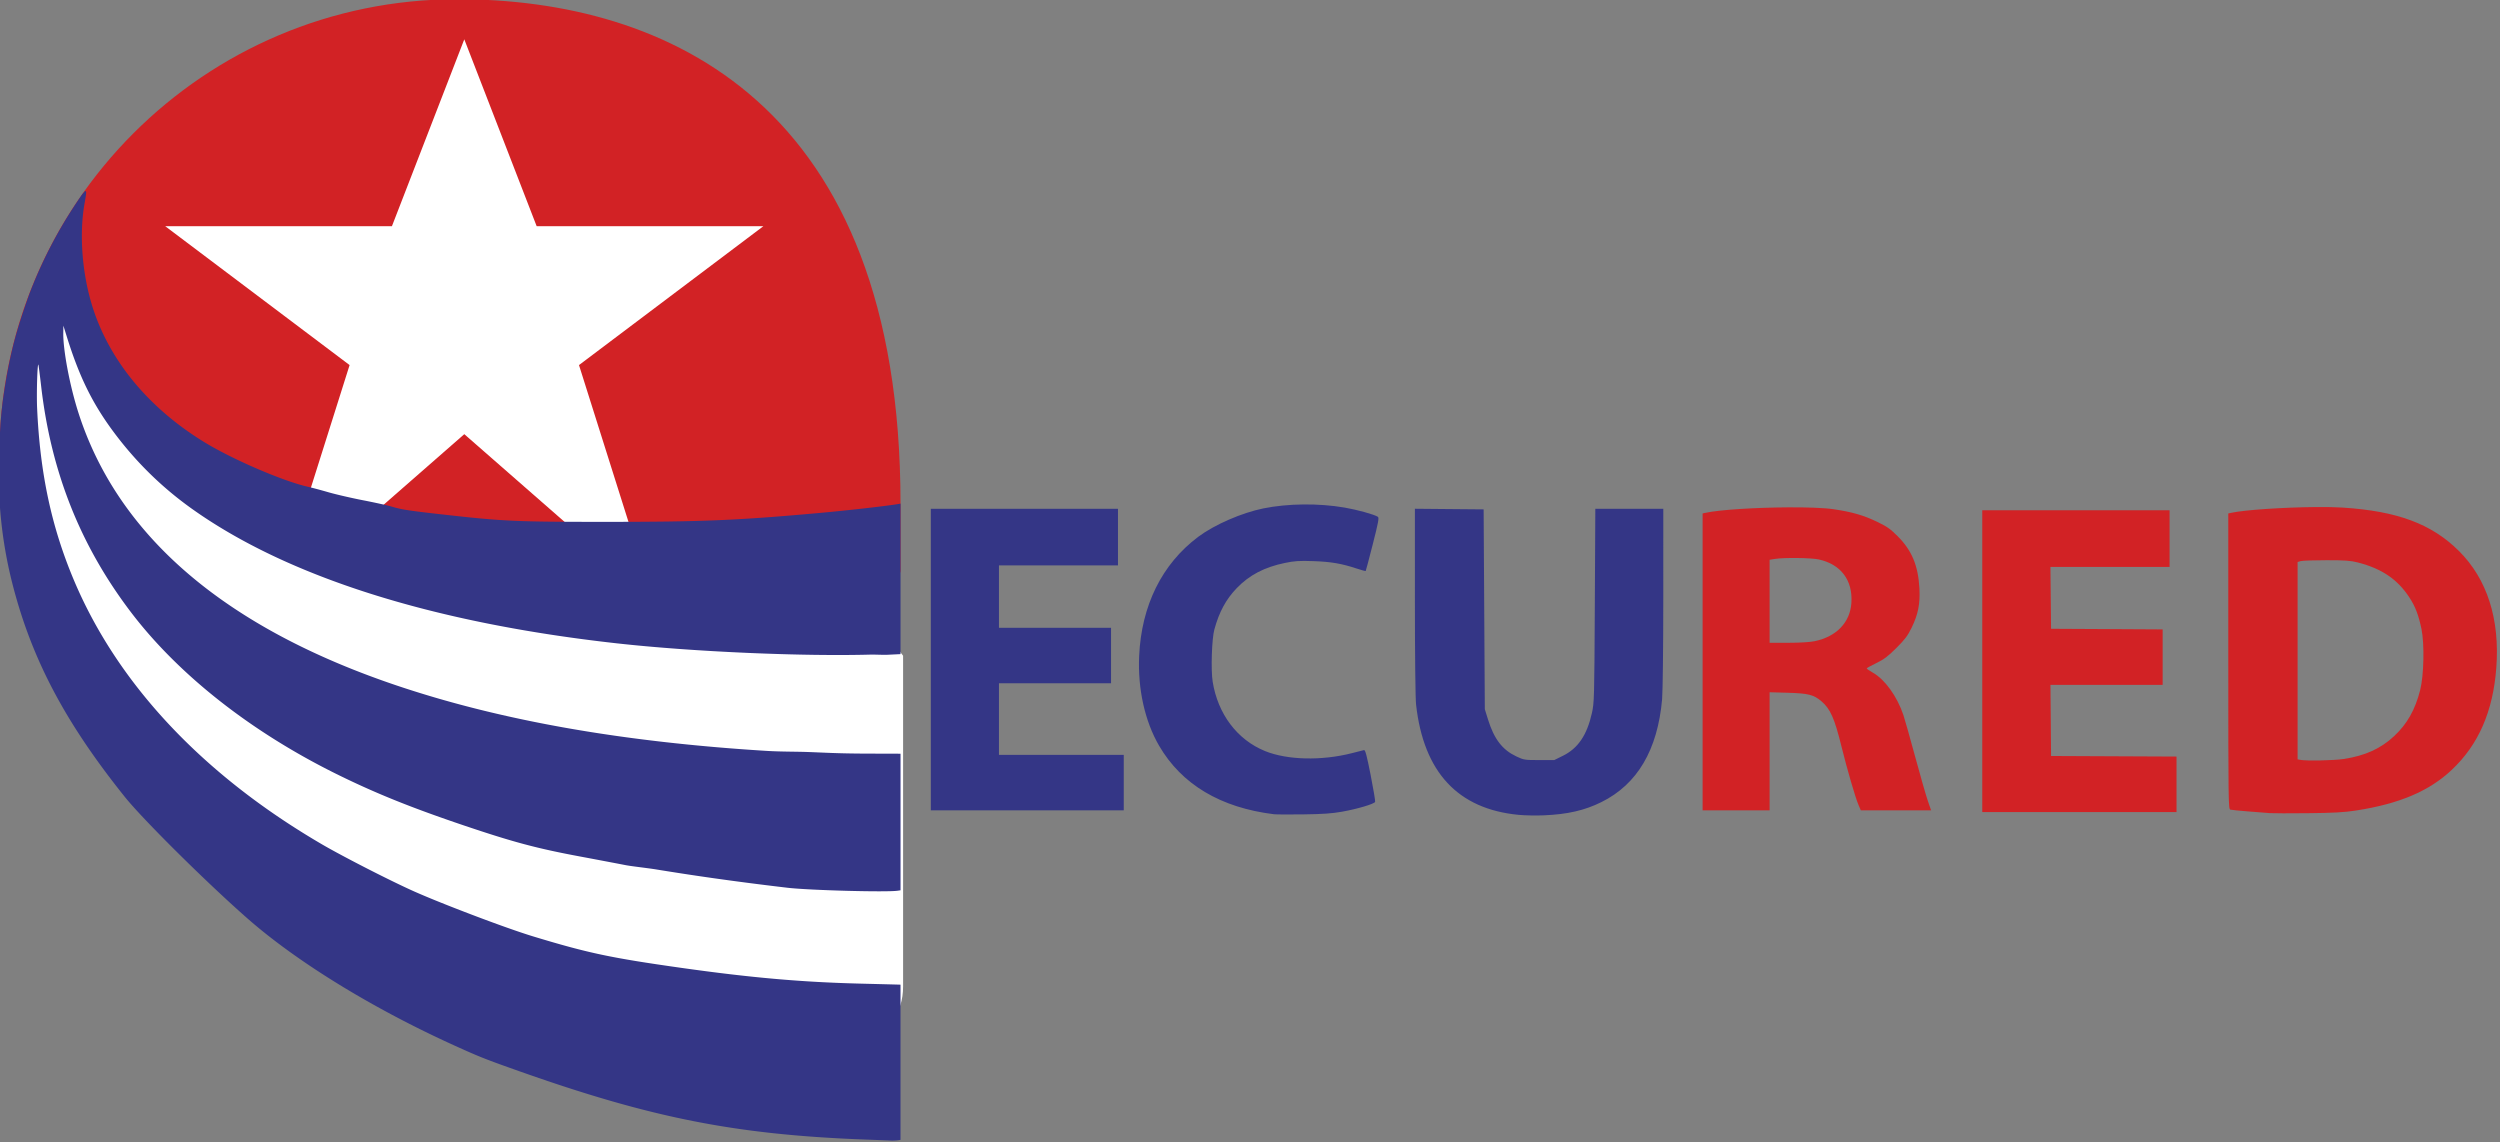 <svg xmlns="http://www.w3.org/2000/svg" width="1017.199" height="464.718" viewBox="0 0 269.134 122.957"><rect x="0" y="0" width="269.134" height="122.957" fill="#808080" stroke="none"/><g style="stroke-width:.413"><path d="M180.335 81.685v-6.71h8.329v2.52h-5.298l.014 1.375.014 1.376 2.481.013 2.481.014v2.467H183.367l.014 1.58.013 1.582 2.79.013 2.789.013v2.468h-8.638z" style="fill:#d22225;stroke-width:.413" transform="matrix(2.421 0 0 2.421 -223.193 -126.584)"/><path d="M649.484 283.129c-5.313.032-11.455.384-13.914.93l-.437.097v49.938h11.271V314.23l3.063.087c3.464.1 4.369.331 5.662 1.438 1.49 1.276 2.19 2.853 3.351 7.553.962 3.889 2.346 8.647 2.868 9.861l.396.924h11.822l-.552-1.604c-.304-.882-1.264-4.227-2.133-7.433-.87-3.207-1.757-6.355-1.975-6.996-1.071-3.161-3.107-5.981-5.148-7.133-.566-.32-1.025-.637-1.018-.707.006-.07.727-.471 1.602-.89 1.283-.617 1.932-1.105 3.363-2.528 1.448-1.44 1.92-2.065 2.58-3.414 1.098-2.245 1.453-4.022 1.317-6.608-.203-3.84-1.259-6.384-3.64-8.775-1.246-1.253-1.801-1.642-3.503-2.46-2.277-1.092-4.175-1.64-7.28-2.1-1.617-.24-4.507-.336-7.695-.317zm1.631 8.52c1.486.02 2.938.104 3.582.247 3.705.823 5.709 3.496 5.465 7.29-.21 3.283-2.49 5.673-6.152 6.449-.8.17-2.488.273-4.447.275l-3.159.004V291.945l.924-.146c.782-.124 2.302-.17 3.787-.15zM738.24 283.078c-5.245.045-11.915.463-14.246.98l-.437.098v24.86c0 23.506.018 24.863.34 24.959.187.055 1.564.192 3.06.306 1.496.114 3.115.242 3.596.282.48.037 3.368.045 6.414.011 4.336-.046 6.086-.144 8.064-.449 7.3-1.124 12.339-3.268 16.147-6.87 4.48-4.236 6.906-9.8 7.46-17.112.624-8.206-1.537-14.961-6.294-19.684-4.584-4.55-10.35-6.702-19.547-7.291-1.218-.078-2.808-.105-4.557-.09zm1.836 8.942c3.098 0 4.054.068 5.242.373 4.081 1.044 6.739 2.855 8.748 5.964.966 1.495 1.495 2.885 1.985 5.225.52 2.481.41 7.79-.211 10.25-.845 3.344-2.187 5.723-4.387 7.777-2.248 2.1-4.886 3.298-8.463 3.844-1.687.258-6.284.35-7.336.147l-.437-.084v-33.198l.535-.15c.294-.082 2.24-.148 4.324-.148z" style="fill:#d22225;stroke-width:1.561" transform="translate(-223.193 -126.584) scale(.64)"/><path d="M505.31 283.371v50.723h32.454v-9.328H516.775v-12.049h18.852v-9.328h-18.852v-10.494h20.018v-9.524h-15.742zM567.996 282.64c-2.344.024-4.657.244-6.717.659-3.645.735-8.266 2.746-10.98 4.78-6.106 4.574-9.564 11.555-9.945 20.071-.248 5.522.962 10.962 3.351 15.069 3.793 6.52 10.338 10.425 19.322 11.531.374.045 2.606.056 4.957.025 3.255-.043 4.81-.15 6.514-.455 2.57-.458 5.416-1.305 5.549-1.652.05-.13-.289-2.16-.752-4.508-.659-3.337-.903-4.255-1.121-4.201-.154.038-1.072.272-2.041.52-5.103 1.304-10.886 1.162-14.615-.36-4.672-1.906-7.917-6.208-8.797-11.662-.316-1.955-.147-7.214.281-8.777.811-2.964 1.958-5.081 3.777-6.971 2.11-2.192 4.643-3.515 8.094-4.229 1.625-.335 2.406-.387 4.762-.306 2.972.102 4.757.406 7.252 1.23.835.276 1.546.472 1.576.434.032-.038.567-2.066 1.19-4.506.95-3.727 1.084-4.466.85-4.617-.605-.391-3.495-1.19-5.605-1.55-2.182-.374-4.557-.548-6.902-.524zm18.74.725.002 15.6c.001 9.141.083 16.322.198 17.348 1.27 11.382 7.042 17.577 17.279 18.544 1.022.097 2.907.133 4.19.079 4.026-.17 6.878-.825 9.716-2.233 6.04-2.996 9.444-8.772 10.2-17.303.108-1.23.197-8.764.197-17.113l.002-14.916h-11.434l-.084 16.275c-.081 15.65-.1 16.347-.492 18.098-.826 3.69-2.335 5.918-4.852 7.162l-1.482.733h-2.537c-2.453 0-2.58-.02-3.854-.623-2.342-1.11-3.72-2.906-4.742-6.182l-.545-1.746-.1-16.809-.1-16.81-5.78-.051z" style="fill:#343686;stroke-width:1.561" transform="translate(-223.193 -126.584) scale(.64)"/></g><g style="stroke-width:.413"><path d="M425.635 197.654c-42.533 0-77.012 34.48-77.012 77.012 0 42.533 34.48 77.012 77.012 77.012 35.135 0 65.815-23.78 74.578-57.805v-11.38c0-67.525-39.442-84.838-74.578-84.839z" style="fill:#d22225;fill-opacity:1;stroke-width:.413;stroke-linecap:round;paint-order:stroke fill markers" transform="translate(-223.193 -126.584) scale(.64)"/><path d="m426.836 204.402-12.172 31.434h-38.137l31.016 23.361-12.426 39.371 31.719-27.748 31.719 27.748-12.426-39.37 31.016-23.362h-38.137z" style="fill:#fff;stroke:none;stroke-width:.413px;stroke-linecap:butt;stroke-linejoin:miter;stroke-opacity:1" transform="translate(-223.193 -126.584) scale(.64)"/><path d="M132.348 81.444v14.71c0 4.904-10.675 1.165-11.097 1.072-.422-.093-19.637-7.715-19.637-7.715l-8.33-11.51-.22-10.415 1.724-2.442 1.518 2.482 4.617 5.27 14.592 3.985 15.186 2.4z" style="fill:#fff;fill-opacity:1;stroke:none;stroke-width:.109px;stroke-linecap:butt;stroke-linejoin:miter;stroke-opacity:1" transform="matrix(2.421 0 0 2.421 -223.193 -126.584)"/><path d="M363.07 229.93c-.077 0-.333.392-.445.463a77.011 77.011 0 0 0-.389.556 77.011 77.011 0 0 0-.416.61 77.011 77.011 0 0 0-.41.613 77.011 77.011 0 0 0-.404.617 77.011 77.011 0 0 0-.399.621 77.011 77.011 0 0 0-.392.625 77.011 77.011 0 0 0-.387.63 77.011 77.011 0 0 0-.38.632 77.011 77.011 0 0 0-.374.635 77.011 77.011 0 0 0-.369.64 77.011 77.011 0 0 0-.361.643 77.011 77.011 0 0 0-.356.646 77.011 77.011 0 0 0-.35.65 77.011 77.011 0 0 0-.343.653 77.011 77.011 0 0 0-.336.656 77.011 77.011 0 0 0-.332.66 77.011 77.011 0 0 0-.324.663 77.011 77.011 0 0 0-.319.666 77.011 77.011 0 0 0-.31.67 77.011 77.011 0 0 0-.307.671 77.011 77.011 0 0 0-.299.674 77.011 77.011 0 0 0-.29.678 77.011 77.011 0 0 0-.288.682 77.011 77.011 0 0 0-.277.681 77.011 77.011 0 0 0-.274.686 77.011 77.011 0 0 0-.265.69 77.011 77.011 0 0 0-.031.083c-1.073 2.992-2.06 6.02-2.707 8.647-.764 3.094-1.302 6.16-1.725 9.213a77.011 77.011 0 0 0-.078.646 77.011 77.011 0 0 0-.082.734 77.011 77.011 0 0 0-.074.733 77.011 77.011 0 0 0-.067.736 77.011 77.011 0 0 0-.03.389c-.08.8-.103 1.593-.16 2.39a77.011 77.011 0 0 0-.007.165 77.011 77.011 0 0 0 0 .002 77.011 77.011 0 0 0 0 .011c-.577 8.45.019 16.766 2.1 24.936 3.23 12.683 8.853 23.352 18.939 35.928 3.055 3.809 13.914 14.564 20.705 20.507 8.355 7.312 21.035 15.087 34.738 21.301 4.25 1.927 5.232 2.315 11.125 4.397 21.965 7.757 36.085 10.558 57.426 11.392v-.002c2.245.088 4.442.173 4.883.192.44.017 1.076-.023 1.41-.09l.174-.035v-26.098c-.343-.013-3.067-.084-6.758-.176-9.83-.244-18.383-.995-30.025-2.638-11.913-1.683-15.72-2.488-24.84-5.252-2.6-.788-6.52-2.196-10.514-3.715-3.448-1.312-6.964-2.707-9.537-3.842-3.808-1.68-12.03-5.876-15.644-7.984-20.053-11.699-34.397-26.989-41.758-44.51-3.753-8.934-5.67-17.92-6.157-28.877-.108-2.431.039-7.483.211-7.305.03.032.243 1.675.471 3.652 1.656 14.327 6.528 26.645 14.947 37.791 8.078 10.695 20.439 20.416 35.104 27.608 6.362 3.12 12.318 5.515 21.06 8.467 8.342 2.816 12.285 3.867 19.618 5.236 2.317.433 5.768 1.088 7.668 1.455.892.173 3.77.497 5.03.703 5.546.907 12.583 1.965 22.124 3.086 3.622.426 16.66.776 18.514.498l.486-.072v-22.975l-5.834-.017c-4.819-.015-7.067-.175-9.844-.272-1.951-.068-4.505-.04-6.918-.19-23.976-1.482-44.267-5.042-61.572-10.8-29.243-9.73-47.46-25.252-54.133-46.123-1.438-4.5-2.575-10.511-2.531-13.393l.02-1.205.574 1.848c2.072 6.666 4.263 11.148 7.765 15.887 3.747 5.069 8.123 9.383 13.194 13.007 16.065 11.481 40.497 19.231 71.515 22.688 13.038 1.453 31.468 2.21 42.654 1.902.804-.022 2.172.06 2.89.026l2.22-.108v-25.326c-.837.23-8.118 1.08-13.365 1.555-14.063 1.273-19.873 1.518-36.05 1.521-15.285.003-17.388-.092-27.536-1.234-5.878-.661-6.93-.823-8.707-1.35-.695-.205-2.838-.678-4.762-1.05-1.924-.373-4.548-.98-5.83-1.35-1.283-.37-2.813-.78-3.4-.91-4.15-.927-12.622-4.567-17.377-7.465-9.258-5.642-15.835-13.495-18.758-22.399-1.847-5.623-2.414-12.45-1.475-17.763.342-1.933.353-2.117.117-2.117z" style="fill:#343686;stroke-width:1.561" transform="translate(-223.193 -126.584) scale(.64)"/><path d="M349.21 265.184c-.15 1.084-.224 2.159-.331 3.238a77.011 77.011 0 0 1 .031-.389 77.011 77.011 0 0 1 .067-.736 77.011 77.011 0 0 1 .074-.733 77.011 77.011 0 0 1 .082-.734 77.011 77.011 0 0 1 .078-.646z" style="fill:#343686;stroke-width:1.561" transform="translate(-223.193 -126.584) scale(.64)"/></g></svg>